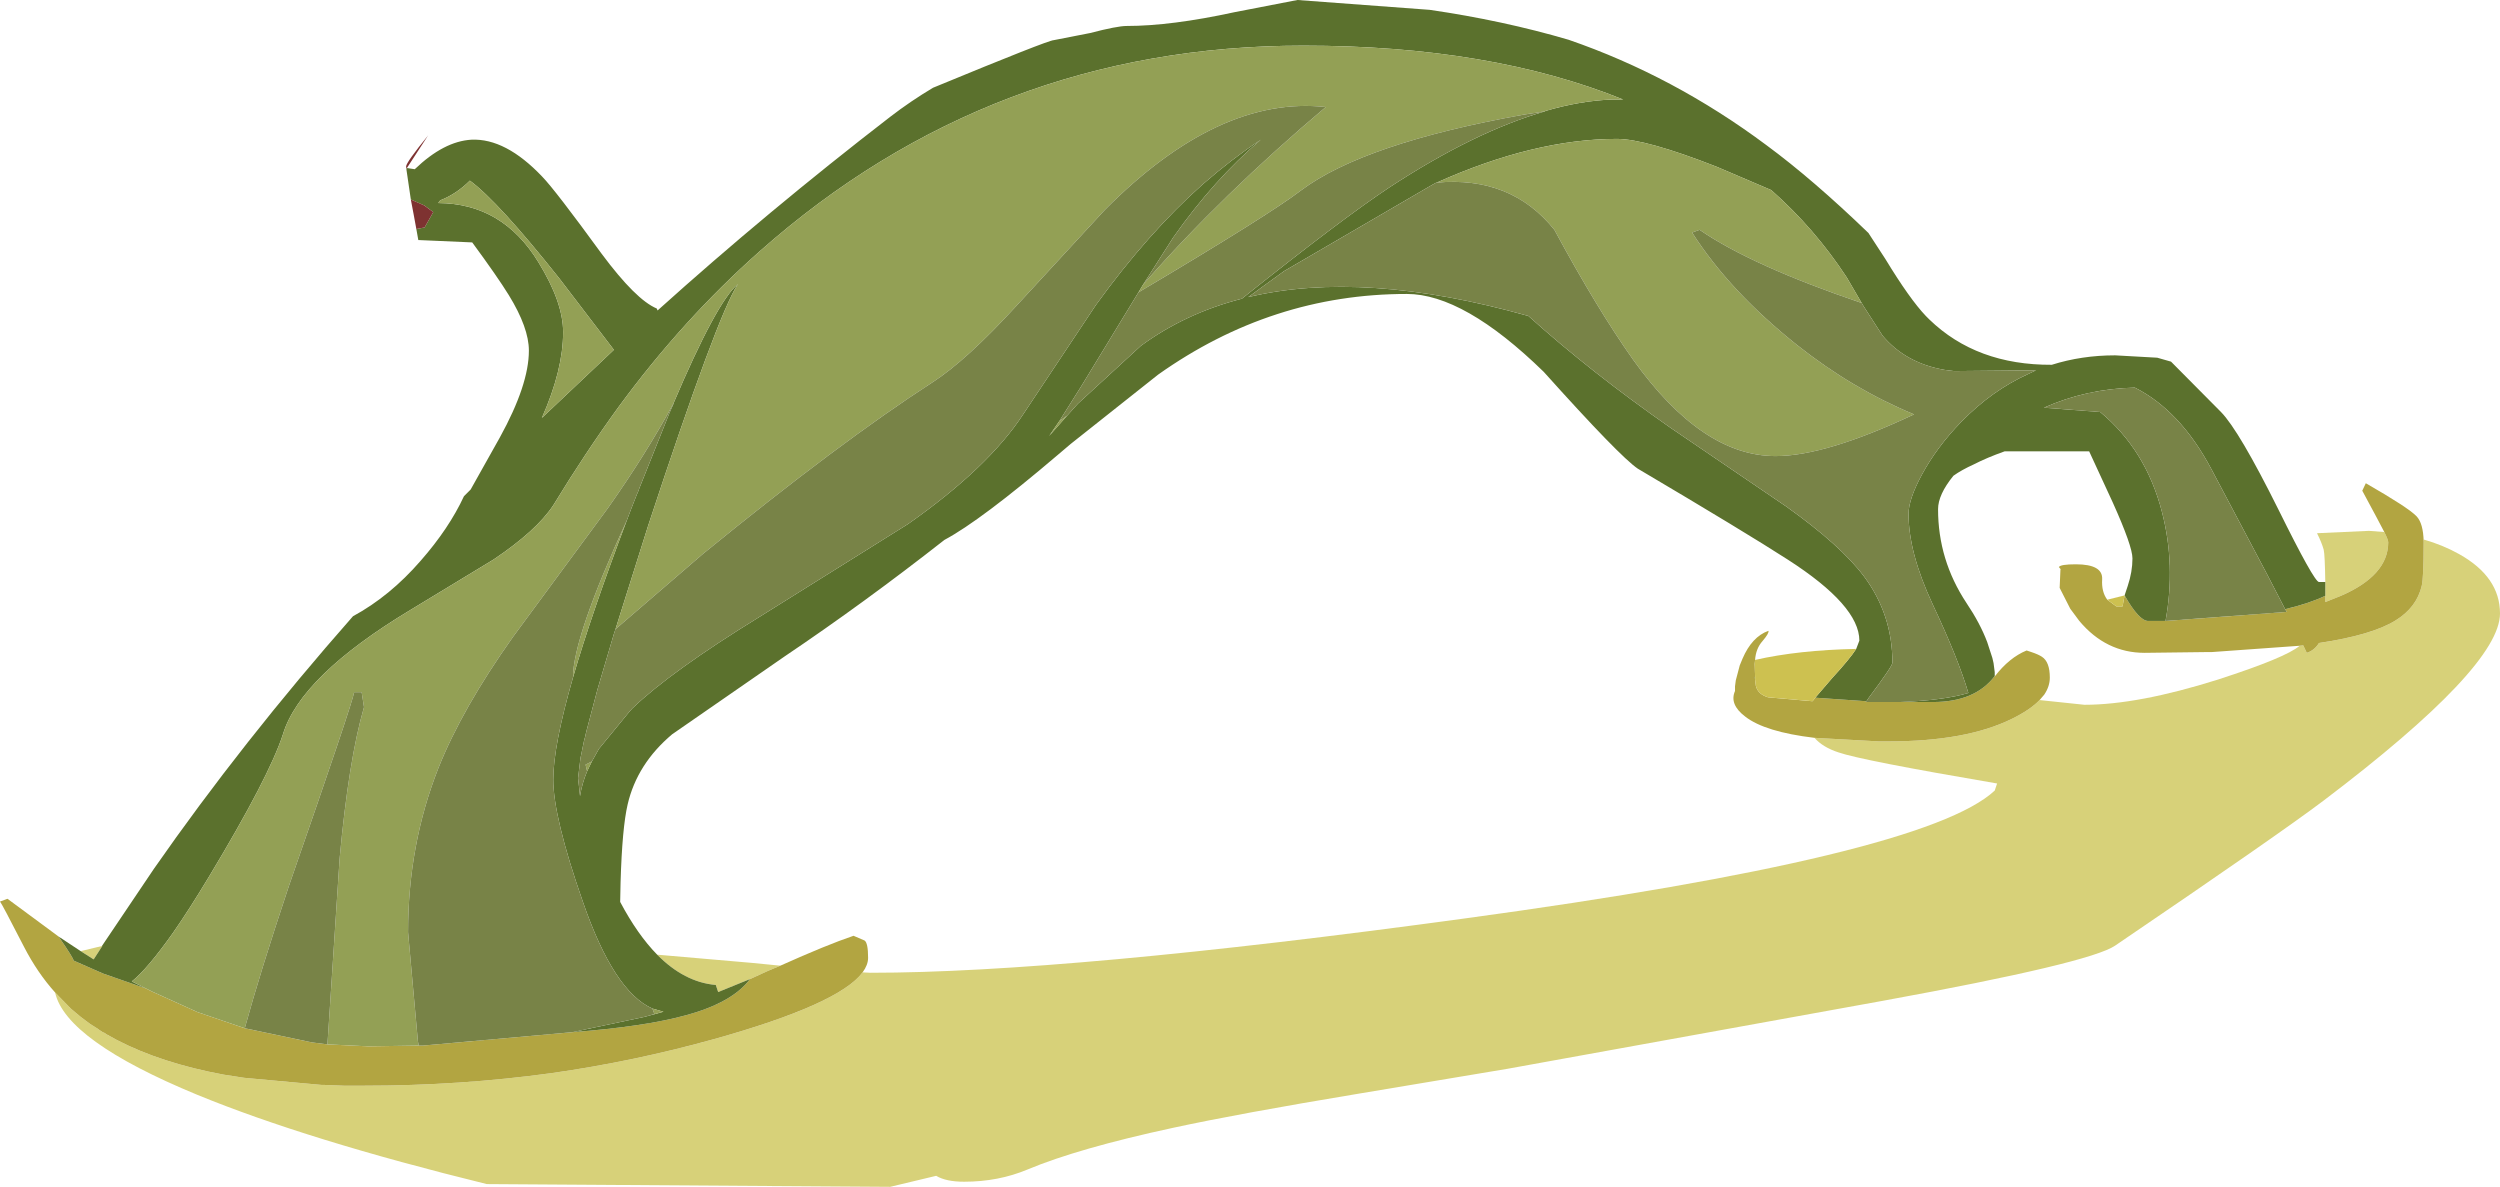 <?xml version="1.0" encoding="UTF-8" standalone="no"?>
<svg xmlns:ffdec="https://www.free-decompiler.com/flash" xmlns:xlink="http://www.w3.org/1999/xlink" ffdec:objectType="shape" height="150.8px" width="317.65px" xmlns="http://www.w3.org/2000/svg">
  <g transform="matrix(1.0, 0.0, 0.0, 1.0, 388.1, -5.45)">
    <path d="M-95.9 87.5 L-95.45 87.45 -95.0 88.4 Q-94.05 88.1 -93.45 87.15 -86.75 86.15 -83.75 84.3 -81.05 82.65 -80.4 79.9 -80.15 78.85 -80.15 74.5 L-80.15 74.25 -80.15 74.0 Q-77.7 74.7 -75.65 75.85 -70.45 78.75 -70.45 83.4 -70.45 90.2 -92.9 107.2 -98.6 111.5 -119.35 125.6 -122.55 127.8 -148.8 132.6 L-196.55 141.25 -215.4 144.4 Q-230.75 146.95 -239.05 148.75 -251.1 151.35 -257.55 154.05 -261.25 155.6 -265.6 155.6 -267.9 155.6 -269.15 154.85 L-275.0 156.25 -326.25 155.9 Q-349.05 150.3 -363.05 144.55 -379.75 137.65 -381.1 131.55 L-379.1 133.6 -377.85 134.65 -376.65 135.55 -375.7 136.15 -375.5 136.3 -375.05 136.6 -374.8 136.7 -374.6 136.85 Q-369.25 139.95 -361.65 141.6 L-359.65 142.0 -357.05 142.4 -347.25 143.3 -346.95 143.3 -344.4 143.4 -341.85 143.4 Q-329.65 143.4 -318.0 141.8 -307.5 140.3 -297.45 137.5 -281.5 133.05 -278.5 129.0 L-277.5 129.05 Q-252.55 129.05 -202.0 122.15 -143.55 114.2 -134.65 105.9 L-134.35 105.0 Q-151.65 102.05 -154.5 101.05 -156.5 100.4 -157.55 99.2 L-149.4 99.65 -148.1 99.65 Q-138.3 99.65 -132.5 96.8 -130.15 95.65 -128.95 94.4 L-123.25 95.0 Q-116.45 95.0 -106.3 91.8 -97.65 89.0 -95.9 87.5 M-85.15 73.05 Q-84.65 74.05 -84.65 74.35 -84.65 78.55 -90.65 81.15 L-92.65 81.95 -92.65 81.4 -92.65 81.15 -92.65 81.0 -92.65 79.4 Q-92.7 75.95 -92.85 75.3 -93.1 74.4 -93.7 73.2 L-87.1 72.9 -85.15 73.05 M-375.15 125.65 L-375.1 125.65 -375.65 126.5 -376.2 127.35 -377.85 126.3 -375.15 125.65 M-292.8 129.85 L-296.85 131.5 -297.15 130.6 Q-301.15 130.25 -304.6 126.75 L-292.5 127.8 -288.95 128.15 -290.5 128.8 -292.8 129.85" fill="#d7d179" fill-rule="evenodd" stroke="none"/>
    <path d="M-80.15 74.25 L-80.15 74.5 Q-80.15 78.85 -80.4 79.9 -81.05 82.65 -83.75 84.3 -86.75 86.15 -93.45 87.15 -94.05 88.1 -95.0 88.4 L-95.45 87.45 -95.9 87.5 -107.05 88.3 -107.6 88.3 -115.6 88.4 Q-120.5 88.4 -123.9 84.35 L-125.05 82.8 -126.4 80.15 -126.3 77.8 -126.25 77.8 -126.5 77.5 Q-126.3 77.15 -124.35 77.15 -120.9 77.15 -121.0 79.05 -121.1 80.65 -120.35 81.65 L-119.2 82.5 -118.4 82.5 -118.4 82.45 -118.15 81.1 Q-116.3 84.35 -115.15 84.35 L-112.95 84.35 -97.55 83.2 -97.75 82.85 Q-94.75 82.15 -92.65 81.15 L-92.65 81.4 -92.65 81.95 -90.65 81.15 Q-84.65 78.55 -84.65 74.35 -84.65 74.05 -85.15 73.05 L-86.15 71.15 -87.95 67.8 -87.5 66.85 Q-82.1 69.95 -81.05 71.05 -80.2 71.95 -80.15 74.25 M-128.95 94.4 Q-130.15 95.65 -132.5 96.8 -138.3 99.65 -148.1 99.65 L-149.4 99.65 -157.55 99.2 Q-163.85 98.45 -166.35 96.5 -168.4 94.95 -167.65 93.25 L-167.65 93.15 -167.65 93.05 -167.65 92.95 -167.65 92.85 -167.65 92.75 -167.65 92.65 -167.55 91.9 -167.05 90.0 -166.7 89.15 Q-165.5 86.35 -163.4 85.6 -163.3 85.9 -164.15 86.9 -165.0 87.85 -165.1 89.3 L-165.15 89.8 -165.1 91.4 -165.15 91.55 -165.1 91.75 -165.1 91.8 -165.0 92.6 Q-164.75 93.65 -163.45 94.05 L-157.8 94.55 -157.45 94.1 -150.95 94.55 -151.05 94.65 -148.75 94.65 -146.7 94.65 -142.5 94.65 Q-137.15 94.65 -134.65 91.35 L-134.65 91.4 Q-132.8 89.0 -130.6 88.1 L-130.0 88.3 Q-129.1 88.6 -128.65 88.9 -127.65 89.55 -127.65 91.55 -127.65 92.65 -128.35 93.7 L-128.95 94.4 M-278.5 129.0 Q-281.5 133.05 -297.45 137.5 -307.5 140.3 -318.0 141.8 -329.65 143.4 -341.85 143.4 L-344.4 143.4 -346.95 143.3 -347.25 143.3 -357.05 142.4 -359.65 142.0 -361.65 141.6 Q-369.25 139.95 -374.6 136.85 L-374.8 136.7 -375.05 136.6 -375.5 136.3 -375.7 136.15 -376.65 135.55 -377.85 134.65 -379.1 133.6 -381.1 131.55 Q-383.35 129.05 -385.05 125.75 -387.9 120.2 -388.1 120.0 L-387.15 119.65 -380.65 124.45 Q-378.75 127.2 -378.75 127.5 L-375.0 129.15 -369.55 131.05 -368.75 131.45 -363.0 134.05 -357.0 136.1 -348.45 137.9 -346.5 138.15 -341.25 138.4 -334.9 138.3 -334.35 138.3 -315.4 136.6 Q-306.25 135.9 -300.95 134.45 -295.05 132.85 -292.8 129.85 L-290.5 128.8 -288.95 128.15 Q-283.05 125.5 -279.65 124.35 L-278.25 124.95 Q-277.8 125.25 -277.8 127.15 -277.8 128.05 -278.5 129.0" fill="#b2a541" fill-rule="evenodd" stroke="none"/>
    <path d="M-92.65 81.15 Q-94.75 82.15 -97.75 82.85 L-100.0 78.5 -107.15 65.0 Q-111.1 57.6 -116.85 54.7 -123.0 54.85 -128.4 57.25 L-121.25 57.8 Q-115.45 62.6 -113.4 70.5 -111.65 77.25 -112.95 84.35 L-115.15 84.35 Q-116.3 84.35 -118.15 81.1 L-117.75 79.9 Q-117.15 78.1 -117.15 76.4 -117.15 74.85 -119.65 69.3 L-122.65 62.8 -133.4 62.8 Q-135.65 63.6 -137.3 64.45 -138.85 65.15 -139.9 65.9 -141.85 68.3 -141.85 70.15 -141.85 76.6 -138.25 82.05 -136.5 84.65 -135.6 87.05 L-134.95 89.05 -134.8 89.7 -134.65 90.85 -134.65 90.95 -134.65 91.35 Q-137.15 94.65 -142.5 94.65 L-146.7 94.65 Q-141.2 94.45 -138.0 93.5 -139.3 89.1 -142.55 82.2 -145.6 75.65 -145.6 70.75 -145.6 68.9 -143.9 65.75 -142.0 62.25 -138.95 59.1 L-138.9 59.05 Q-135.0 55.05 -130.35 52.95 L-129.4 52.5 -139.8 52.6 -141.0 52.45 Q-145.95 51.6 -148.9 48.1 L-151.35 44.3 -153.45 40.7 Q-157.55 34.45 -163.05 29.6 L-169.95 26.65 Q-179.0 23.1 -182.65 23.1 -193.15 23.1 -205.55 28.65 L-205.6 28.65 -206.15 28.95 -224.95 39.9 -229.5 43.2 Q-214.85 39.7 -193.9 45.6 -185.95 52.75 -175.85 59.8 L-161.15 69.8 Q-154.2 74.75 -151.25 78.7 -147.65 83.55 -147.65 89.65 -147.65 90.1 -150.65 94.1 L-150.95 94.55 -157.45 94.1 -155.3 91.6 Q-153.05 89.15 -152.25 87.9 L-151.85 86.85 Q-151.85 82.4 -160.95 76.55 -166.3 73.1 -180.0 65.0 -182.3 63.45 -191.95 52.7 -202.1 42.8 -209.35 42.8 -226.5 42.8 -240.95 53.05 L-252.05 61.85 -253.7 63.25 Q-263.5 71.6 -268.1 74.05 -278.3 82.05 -288.4 88.85 L-302.7 98.75 Q-307.15 102.5 -308.35 107.65 -309.05 110.65 -309.25 117.55 L-309.3 120.05 Q-307.1 124.2 -304.6 126.75 -301.15 130.25 -297.15 130.6 L-296.85 131.5 -292.8 129.85 Q-295.05 132.85 -300.95 134.45 -306.25 135.9 -315.4 136.6 L-306.2 134.65 -303.8 134.0 -305.2 133.6 Q-310.1 131.45 -314.05 120.0 -317.8 109.25 -317.8 104.5 -317.8 100.25 -315.3 91.55 -312.95 83.45 -308.45 71.55 L-307.9 70.1 -307.15 68.2 -307.05 68.0 -306.85 67.45 -303.05 57.95 -302.5 56.7 -302.55 56.75 Q-297.05 43.8 -294.35 41.55 -296.95 45.5 -305.75 72.25 L-309.9 85.4 -310.1 86.0 -312.2 93.1 -313.55 98.2 -313.7 98.8 -313.75 99.05 -313.9 99.6 -314.35 101.8 -314.65 104.3 -314.65 104.35 -314.4 106.6 Q-314.15 105.0 -313.5 103.45 L-312.9 102.2 -312.0 100.6 -308.15 95.9 -307.75 95.45 Q-302.85 90.75 -291.55 83.8 L-272.75 72.05 Q-262.55 64.9 -258.1 58.1 L-248.85 44.2 Q-242.2 35.0 -235.2 28.8 -231.65 25.7 -227.9 23.2 -233.85 28.25 -239.05 35.65 L-242.85 41.6 -243.45 42.6 -250.7 54.5 -253.5 58.95 -254.8 60.85 -252.5 58.25 -252.45 58.2 -251.15 56.75 -243.15 49.4 Q-237.5 45.25 -230.3 43.4 -217.8 33.4 -211.55 29.25 -200.7 22.15 -191.8 19.6 L-191.75 19.55 Q-187.3 18.25 -183.35 18.1 L-181.85 18.1 Q-198.75 11.25 -222.5 11.25 -262.1 11.25 -291.65 37.45 -301.35 46.05 -309.5 57.15 -313.75 63.0 -317.8 69.65 -319.95 72.9 -325.4 76.55 L-335.95 82.95 Q-349.9 91.35 -352.15 98.75 -353.9 104.15 -361.55 116.85 -364.05 121.0 -366.1 123.95 -369.35 128.55 -371.35 130.15 L-369.55 131.05 -375.0 129.15 -378.75 127.5 Q-378.75 127.2 -380.65 124.45 L-377.85 126.3 -376.2 127.35 -375.65 126.5 -375.1 125.65 -375.15 125.65 -368.55 115.85 Q-357.3 99.7 -343.25 83.75 -338.55 81.2 -334.65 76.7 -331.05 72.6 -329.15 68.5 L-328.3 67.65 -324.6 61.05 Q-320.9 54.35 -320.9 50.0 -320.9 47.1 -323.45 42.95 -324.9 40.6 -328.1 36.25 L-334.95 35.95 -335.2 34.55 -334.15 34.35 -333.05 32.4 -334.2 31.55 -335.9 30.8 -336.45 27.05 -336.45 26.85 -336.4 26.8 -335.4 26.95 Q-331.7 23.4 -328.2 23.2 -323.85 23.0 -319.2 27.9 -317.55 29.6 -311.65 37.7 -307.3 43.55 -304.65 44.65 L-304.55 44.9 Q-290.55 32.3 -275.0 20.3 -272.4 18.3 -269.55 16.6 -254.9 10.55 -254.2 10.55 L-249.6 9.65 Q-246.15 8.75 -244.95 8.75 -239.3 8.75 -231.25 7.0 L-223.25 5.45 -206.45 6.7 Q-197.15 8.05 -188.8 10.5 -175.45 15.1 -163.65 23.9 -157.75 28.25 -150.7 35.05 L-148.55 38.35 Q-145.45 43.45 -143.4 45.6 L-142.95 46.05 Q-136.95 51.85 -127.4 51.8 -123.6 50.6 -119.35 50.6 L-114.0 50.9 -112.25 51.4 -105.9 57.8 Q-103.6 60.15 -98.6 70.2 -94.05 79.4 -93.45 79.4 L-92.65 79.4 -92.65 81.0 -92.65 81.15 M-165.1 91.75 L-165.15 91.55 -165.1 91.4 -165.1 91.75 M-316.55 47.65 Q-316.55 52.45 -319.25 58.55 L-310.1 49.9 -317.05 40.8 Q-324.8 31.05 -328.4 28.4 -330.1 30.1 -332.15 30.9 L-332.3 31.05 -332.4 31.25 Q-324.25 31.3 -319.7 38.75 -316.55 43.85 -316.55 47.65" fill="#5b712d" fill-rule="evenodd" stroke="none"/>
    <path d="M-151.35 44.3 L-151.55 43.95 Q-165.55 39.2 -172.15 34.65 L-173.1 35.0 Q-168.3 42.5 -159.75 49.3 -152.75 54.85 -144.9 58.1 -156.15 63.4 -162.5 63.4 -171.85 63.4 -180.6 51.15 -185.2 44.65 -190.6 34.65 -196.1 27.8 -205.55 28.65 -193.15 23.1 -182.65 23.1 -179.0 23.1 -169.95 26.65 L-163.05 29.6 Q-157.55 34.45 -153.45 40.7 L-151.35 44.3 M-369.55 131.05 L-371.35 130.15 Q-369.35 128.55 -366.1 123.95 -364.05 121.0 -361.55 116.85 -353.9 104.15 -352.15 98.75 -349.9 91.35 -335.95 82.95 L-325.4 76.55 Q-319.95 72.9 -317.8 69.65 -313.75 63.0 -309.5 57.15 -301.35 46.05 -291.65 37.45 -262.1 11.25 -222.5 11.25 -198.75 11.25 -181.85 18.1 L-183.35 18.1 Q-187.3 18.25 -191.75 19.55 L-191.8 19.6 -194.4 20.0 Q-214.8 23.65 -222.8 29.65 -226.85 32.75 -243.45 42.6 L-242.85 41.6 Q-232.75 30.1 -219.65 19.05 -233.25 17.55 -247.7 32.1 L-258.9 44.25 Q-265.3 51.25 -269.65 54.05 -281.4 61.65 -298.75 75.8 L-309.9 85.4 -305.75 72.25 Q-296.95 45.5 -294.35 41.55 -297.05 43.8 -302.55 56.75 -306.05 63.2 -310.85 70.0 L-322.9 86.35 Q-329.4 95.5 -332.4 103.05 -336.25 112.8 -336.25 123.9 L-335.0 137.75 -334.9 138.3 -341.25 138.4 -346.5 138.15 -346.4 136.7 -344.95 114.55 Q-343.8 102.0 -341.85 95.3 L-342.15 93.4 -343.1 93.4 Q-343.3 94.75 -351.4 118.05 -355.05 129.0 -357.0 136.1 L-363.0 134.05 -368.75 131.45 -369.55 131.05 M-252.5 58.25 L-254.8 60.85 -253.5 58.95 -252.5 58.25 M-312.9 102.2 L-313.5 103.45 -313.7 102.6 -312.9 102.2 M-308.45 71.55 Q-312.95 83.45 -315.3 91.55 -315.3 86.45 -308.45 71.55 M-305.2 133.6 L-303.8 134.0 -306.2 134.65 -304.95 134.3 -305.2 133.6 M-316.55 47.65 Q-316.55 43.85 -319.7 38.75 -324.25 31.3 -332.4 31.25 L-332.3 31.05 -332.15 30.9 Q-330.1 30.1 -328.4 28.4 -324.8 31.05 -317.05 40.8 L-310.1 49.9 -319.25 58.55 Q-316.55 52.45 -316.55 47.65" fill="#93a055" fill-rule="evenodd" stroke="none"/>
    <path d="M-97.75 82.85 L-97.55 83.2 -112.95 84.35 Q-111.65 77.25 -113.4 70.5 -115.45 62.6 -121.25 57.8 L-128.4 57.25 Q-123.0 54.85 -116.85 54.7 -111.1 57.6 -107.15 65.0 L-100.0 78.5 -97.75 82.85 M-205.55 28.65 Q-196.1 27.8 -190.6 34.65 -185.2 44.65 -180.6 51.15 -171.85 63.4 -162.5 63.4 -156.15 63.4 -144.9 58.1 -152.75 54.85 -159.75 49.3 -168.3 42.5 -173.1 35.0 L-172.15 34.65 Q-165.55 39.2 -151.55 43.95 L-151.35 44.3 -148.9 48.1 Q-145.95 51.6 -141.0 52.45 L-139.8 52.6 -129.4 52.5 -130.35 52.95 Q-135.0 55.05 -138.9 59.05 L-138.95 59.1 Q-142.0 62.25 -143.9 65.75 -145.6 68.9 -145.6 70.75 -145.6 75.65 -142.55 82.2 -139.3 89.1 -138.0 93.5 -141.2 94.45 -146.7 94.65 L-148.75 94.65 -151.05 94.65 -150.95 94.55 -150.65 94.1 Q-147.65 90.1 -147.65 89.65 -147.65 83.55 -151.25 78.7 -154.2 74.75 -161.15 69.8 L-175.85 59.8 Q-185.95 52.75 -193.9 45.6 -214.85 39.7 -229.5 43.2 L-224.95 39.9 -206.15 28.95 -205.6 28.65 -205.55 28.65 M-191.8 19.6 Q-200.7 22.15 -211.55 29.25 -217.8 33.4 -230.3 43.4 -237.5 45.25 -243.15 49.4 L-251.15 56.75 -252.45 58.2 -252.5 58.25 -253.5 58.95 -250.7 54.5 -243.45 42.6 Q-226.85 32.75 -222.8 29.65 -214.8 23.65 -194.4 20.0 L-191.8 19.6 M-242.85 41.6 L-239.05 35.65 Q-233.85 28.25 -227.9 23.2 -231.65 25.7 -235.2 28.8 -242.2 35.0 -248.85 44.2 L-258.1 58.1 Q-262.55 64.9 -272.75 72.05 L-291.55 83.8 Q-302.85 90.75 -307.75 95.45 L-308.15 95.9 -312.0 100.6 -312.9 102.2 -313.7 102.6 -313.5 103.45 Q-314.15 105.0 -314.4 106.6 L-314.65 104.35 -314.65 104.3 -314.35 101.8 -313.9 99.6 -313.75 99.05 -313.7 98.8 -313.55 98.2 -312.2 93.1 -310.1 86.0 -309.9 85.4 -298.75 75.8 Q-281.4 61.65 -269.65 54.05 -265.3 51.25 -258.9 44.25 L-247.7 32.1 Q-233.25 17.55 -219.65 19.05 -232.75 30.1 -242.85 41.6 M-302.55 56.75 L-302.5 56.7 -303.05 57.95 -306.85 67.45 -307.05 68.0 -307.15 68.2 -307.9 70.1 -308.45 71.55 Q-315.3 86.45 -315.3 91.55 -317.8 100.25 -317.8 104.5 -317.8 109.25 -314.05 120.0 -310.1 131.45 -305.2 133.6 L-304.95 134.3 -306.2 134.65 -315.4 136.6 -334.35 138.3 -334.9 138.3 -335.0 137.75 -336.25 123.9 Q-336.25 112.8 -332.4 103.05 -329.4 95.5 -322.9 86.35 L-310.85 70.0 Q-306.05 63.2 -302.55 56.75 M-357.0 136.1 Q-355.05 129.0 -351.4 118.05 -343.3 94.75 -343.1 93.4 L-342.15 93.4 -341.85 95.3 Q-343.8 102.0 -344.95 114.55 L-346.4 136.7 -346.5 138.15 -348.45 137.9 -357.0 136.1" fill="#788347" fill-rule="evenodd" stroke="none"/>
    <path d="M-118.15 81.1 L-118.4 82.45 -118.4 82.5 -119.2 82.5 -120.35 81.65 -118.15 81.1 M-152.25 87.9 Q-153.05 89.15 -155.3 91.6 L-157.45 94.1 -157.8 94.55 -163.45 94.05 Q-164.75 93.65 -165.0 92.6 L-165.1 91.8 -165.1 91.75 -165.1 91.4 -165.15 89.8 -165.1 89.3 Q-159.6 88.05 -152.25 87.9" fill="#cdc150" fill-rule="evenodd" stroke="none"/>
    <path d="M-336.4 26.8 L-336.45 26.85 -336.45 27.05 -336.5 26.6 Q-336.5 26.1 -333.7 22.65 L-336.4 26.8 M-335.9 30.8 L-334.2 31.55 -333.05 32.4 -334.15 34.35 -335.2 34.55 -335.55 32.65 -335.9 30.8" fill="#7e3231" fill-rule="evenodd" stroke="none"/>
  </g>
</svg>

